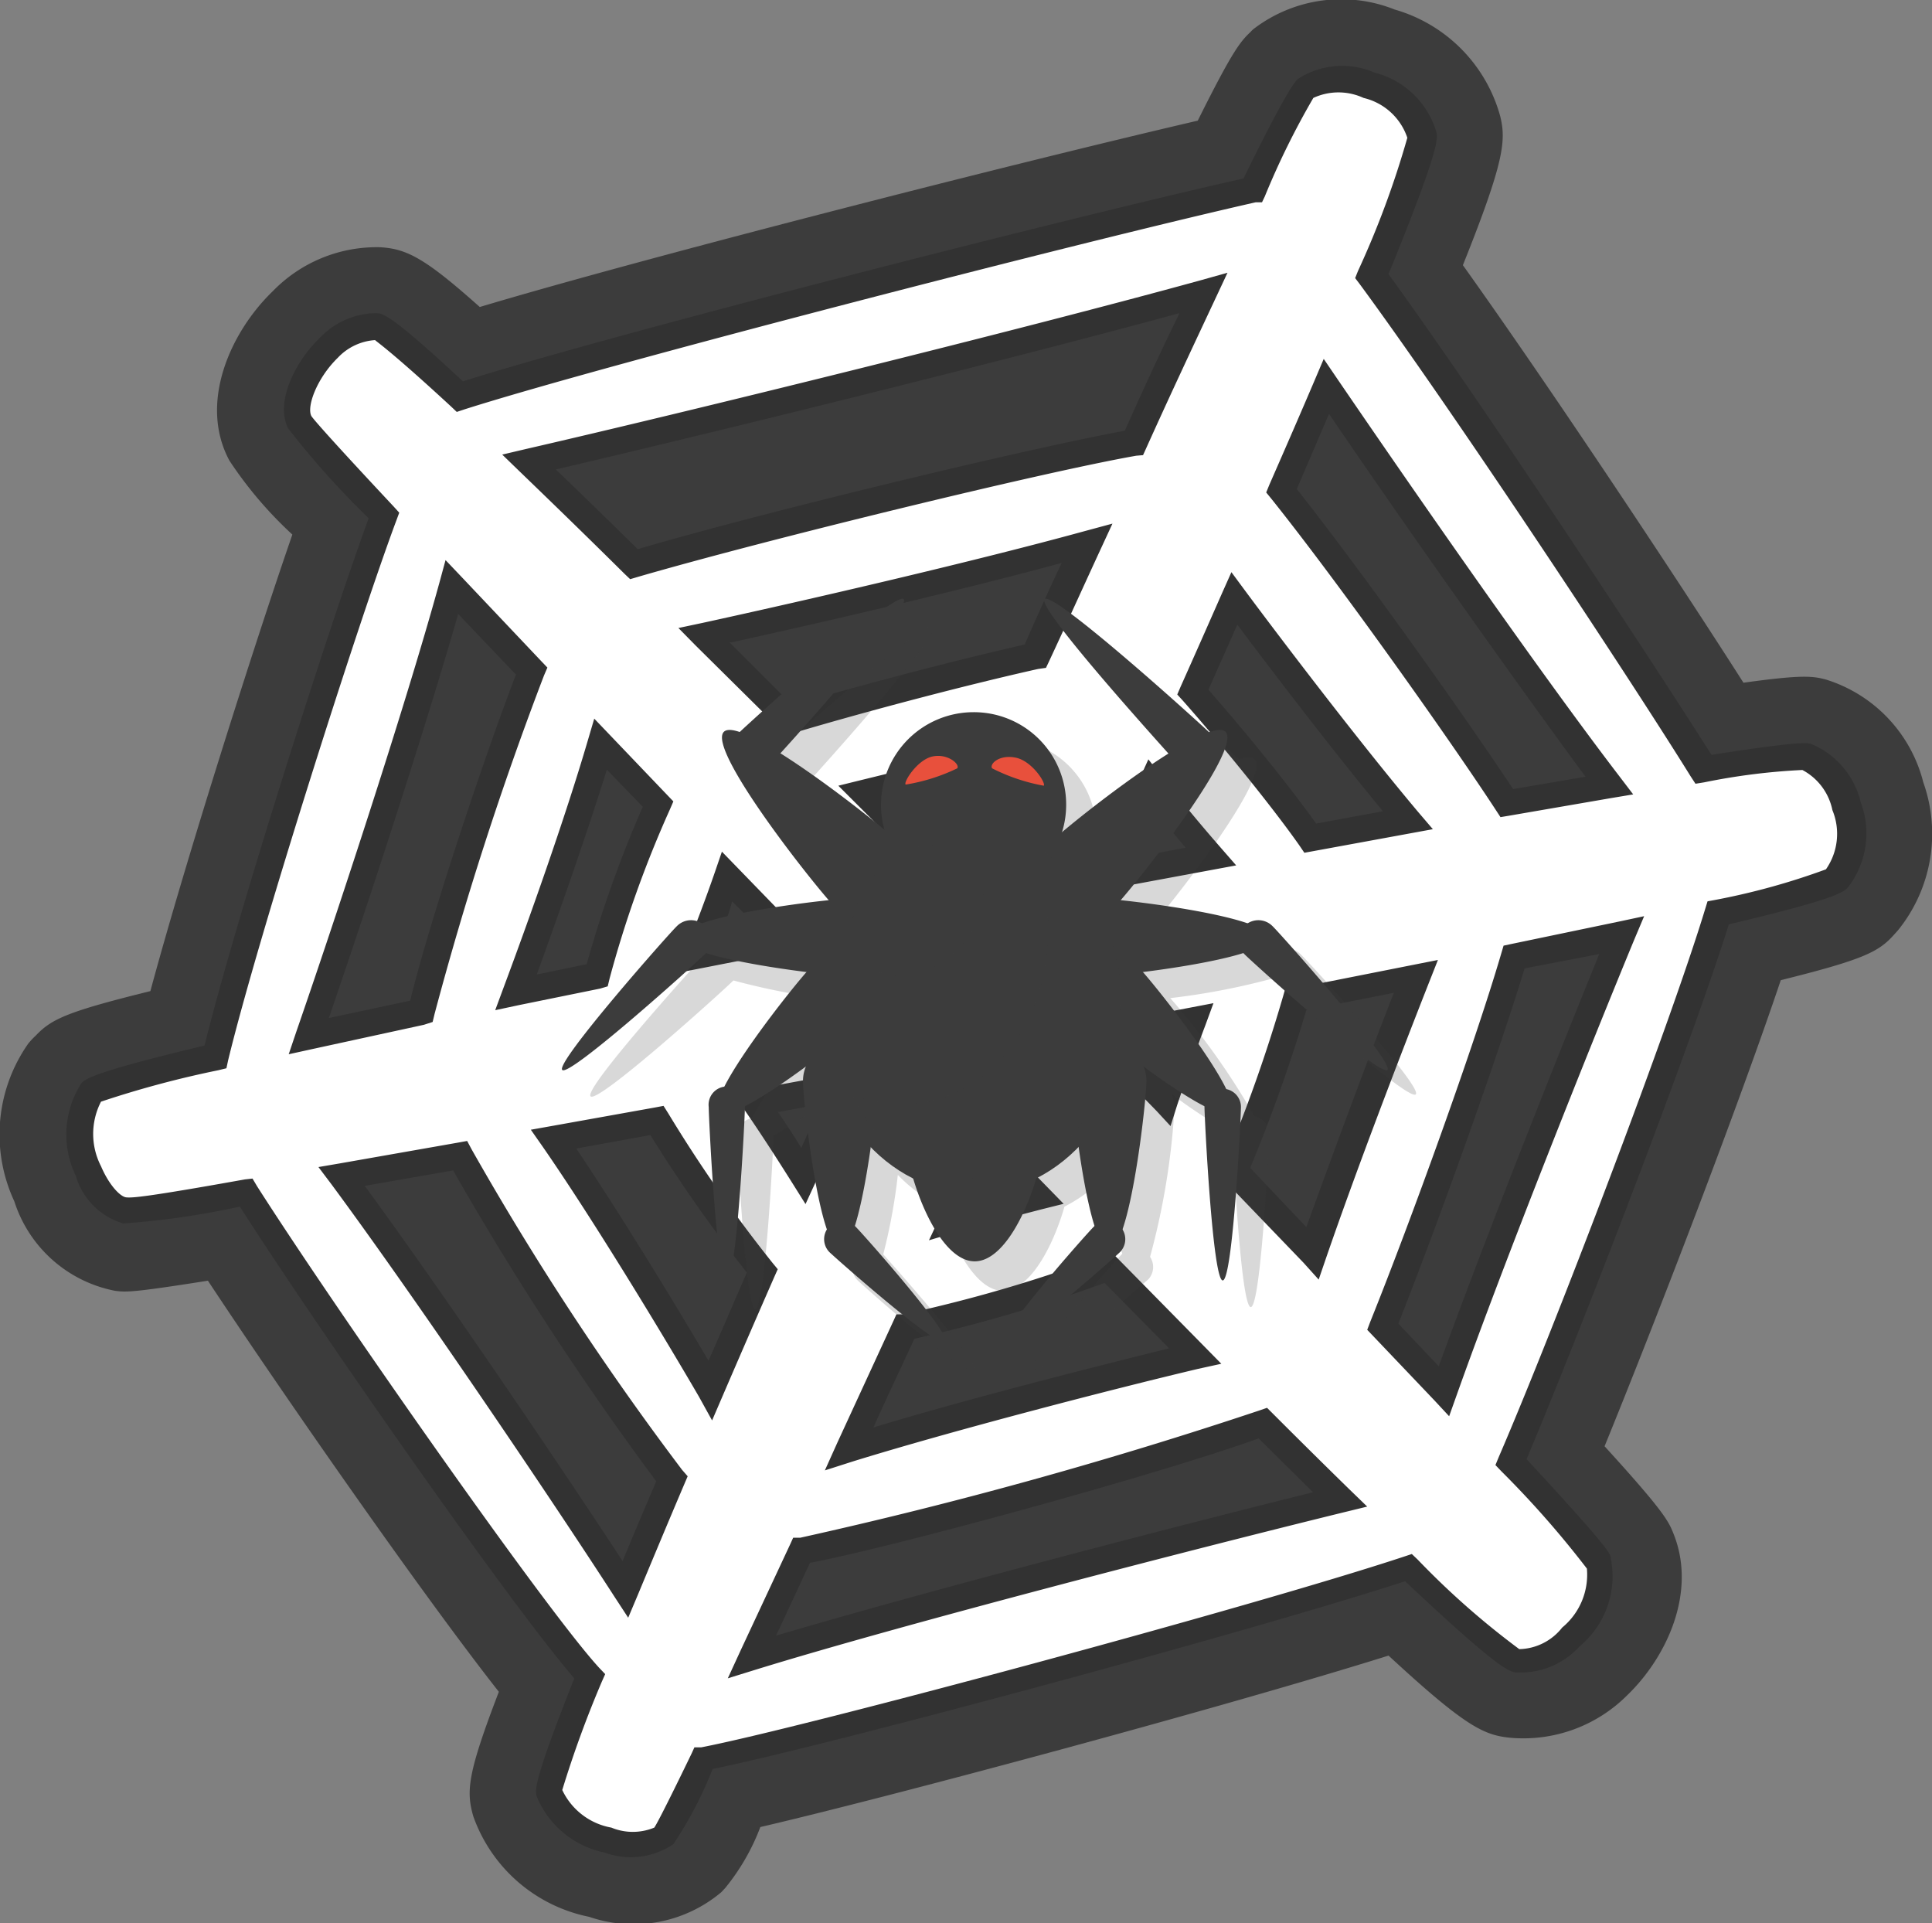 <svg xmlns="http://www.w3.org/2000/svg" viewBox="0 0 68.86 68.54"><rect x="0" y="0" width="68.86" height="68.54" fill="#808080" stroke="none"/><defs><style>.cls-1{isolation:isolate;}.cls-2,.cls-5,.cls-6{fill:#3c3c3c;}.cls-3{fill:#fff;}.cls-4{fill:#323232;}.cls-5{opacity:0.2;mix-blend-mode:multiply;}.cls-6{opacity:0.4;mix-blend-mode:screen;}.cls-7{fill:#e8503c;}</style></defs><title>资源 12</title><g class="cls-1"><g id="图层_2" data-name="图层 2"><g id="Layer_1" data-name="Layer 1"><path class="cls-2" d="M58,60.41c1.41-1.36,2.47-3.66,1.66-5.72-.18-.46-.3-.77-2.47-3.15,1.89-4.63,4.83-12.29,6.28-16.61,2.9-.72,3.47-1,4-1.58l.18-.2a5.47,5.47,0,0,0,.9-5.27,5.16,5.16,0,0,0-3.46-3.66c-.48-.13-.86-.18-2.95.11-2.42-3.79-6.9-10.54-10-14.88C53.63,5.73,53.68,5,53.47,4.14A5.46,5.46,0,0,0,49.71.34a5.14,5.14,0,0,0-5,.67.86.86,0,0,0-.14.13c-.37.35-.65.69-1.88,3.16-6.46,1.5-19.64,4.86-25.59,6.64-1.93-1.72-2.59-2.08-3.57-2.13a5.16,5.16,0,0,0-3.8,1.56c-1.52,1.46-2.66,4-1.55,6.05a14.27,14.27,0,0,0,2.24,2.63C9,23.16,6.57,30.83,5.36,35.32c-3,.74-3.53,1-4.09,1.59A2.5,2.5,0,0,0,1,37.2a5.64,5.64,0,0,0-.49,5.61A4.71,4.71,0,0,0,4.1,46c.39.05.59.07,3.31-.36,2.71,4.1,7.7,11.26,10.37,14.65-1.12,2.92-1.17,3.54-.91,4.44A5.54,5.54,0,0,0,21,68.31a4.86,4.86,0,0,0,4.71-.88l.14-.15a7.76,7.76,0,0,0,1.25-2.17C31.86,64,43.62,60.84,49.49,59c2.77,2.56,3.41,2.84,4.36,2.93A5.23,5.23,0,0,0,58,60.41Z"/><path class="cls-3" d="M23.72,65.35c.09-.1.58-1.08,1.38-2.72,3.41-.66,19.52-5,25.12-6.82,2.15,2,3.58,3.29,3.91,3.32,1.77.17,3.32-2.25,2.87-3.4a38.53,38.53,0,0,0-3.15-3.6c2-4.73,6.16-15.56,7.38-19.59a18.87,18.87,0,0,0,4.28-1.25c1.17-1.35.1-4-1.1-4.32a25.39,25.39,0,0,0-3.67.44c-2.2-3.54-8.48-13-11.82-17.57C50.1,7,50.78,5.11,50.7,4.8c-.41-1.74-3.2-2.42-4.14-1.62a27.24,27.24,0,0,0-1.91,3.59c-6.18,1.37-23.24,5.72-28.25,7.37a15.49,15.49,0,0,0-3-2.49c-1.62-.08-3.22,2.44-2.7,3.43.09.15,1.2,1.37,3,3.3-1.38,3.69-5,15-6,19.3A21.27,21.27,0,0,0,3.23,39c-1,1.28.12,4,1.22,4.19.18,0,1.77-.22,4.33-.65C11.53,46.82,19.08,57.63,21,59.74a20.81,20.81,0,0,0-1.43,4.17C20.05,65.47,23,66.17,23.72,65.35ZM12.19,41.92l4.21-.74C18,44.05,22.45,51.06,24,52.7c-.6,1.41-1.16,2.73-1.66,3.94C20.1,53.24,15.17,45.94,12.19,41.92Zm17.86-3.2c-.48,1.07-.95,2.14-1.41,3.2-.52-.85-1.12-1.77-1.7-2.63Zm-5.18-4.67c.37-.9.75-1.9,1.06-2.82L28,33.42Zm5.94-5.75c1.44-.35,3-.74,4.4-1.12L33.48,31ZM41,28c.7.89,1.44,1.79,2.11,2.56l-3.56.67C40.08,30.11,40.56,29,41,28Zm1.48,8.41c-.36,1-.71,2-1,2.86L39.34,37ZM37,42.64c-1,.24-2,.51-3,.81.4-.87.8-1.74,1.2-2.63ZM25.32,49.53c-1.38-2.37-3.85-6.43-5.59-8.94l3.68-.66a51.77,51.77,0,0,0,3.76,5.34ZM18.39,35.36c.92-2.45,2.21-6.14,3-8.84l2,2.14a40.36,40.36,0,0,0-2.16,6.11Zm6.74-12.75c3.94-.86,9.88-2.23,13.64-3.27l-1.84,4c-2.38.53-6,1.46-8.74,2.29ZM44,21.33c1.8,2.41,4.32,5.68,6.19,7.9l-3.48.63c-.87-1.23-2.64-3.45-4.19-5.2Zm6.49,13.48c-1.1,2.81-2.62,6.8-3.68,9.88L44,41.79a54.45,54.45,0,0,0,2.18-6.13ZM42.6,48.31c-3.32.8-8.87,2.24-12.34,3.32l2-4.34a53.35,53.35,0,0,0,7.23-2.12ZM16.1,20.94c.87.92,1.83,1.93,2.85,3A116.41,116.41,0,0,0,15,36.06l-4,.86C12.43,32.8,14.91,25.25,16.1,20.94ZM42.9,10.43c-.75,1.59-1.59,3.39-2.49,5.34-3.18.56-13.14,2.94-17.81,4.34-1.36-1.34-2.62-2.56-3.74-3.64C24.31,15.2,36.18,12.3,42.9,10.43ZM57.35,28l-3.64.63c-1.59-2.43-5.56-8-8-11.13.57-1.3,1.1-2.54,1.59-3.7C50,17.81,54.55,24.31,57.35,28ZM51.47,49.58l-2.19-2.3C50.72,43.71,53,37.41,54,34.11c1.37-.29,2.66-.55,3.84-.81C56.12,37.39,53.13,44.89,51.47,49.58ZM26.8,59.05l1.77-3.79A162.69,162.69,0,0,0,45,50.72l2.76,2.72C42.39,54.75,32.06,57.44,26.8,59.05Z"/><path class="cls-4" d="M54.08,59.6c-.26,0-.61-.06-4-3.25-5.58,1.82-20.76,5.9-24.68,6.69A14.2,14.2,0,0,1,24,65.72h0a2.71,2.71,0,0,1-2.45.3,3.34,3.34,0,0,1-2.42-2c-.06-.22-.14-.48,1.34-4.21C18.29,57.31,11.4,47.46,8.55,43a28.94,28.94,0,0,1-4.16.6,2.51,2.51,0,0,1-1.69-1.7,3.38,3.38,0,0,1,.21-3.31c.15-.14.4-.38,4.38-1.33,1.1-4.47,4.46-15,5.85-18.79a31.26,31.26,0,0,1-2.86-3.19c-.48-.89.19-2.34,1.11-3.23a2.8,2.8,0,0,1,2-.89c.24,0,.5,0,3.11,2.43C21.78,11.92,38,7.78,44.32,6.36c1.57-3.2,1.82-3.41,1.93-3.54A2.9,2.9,0,0,1,49,2.59a3.09,3.09,0,0,1,2.19,2.1c.06.23.14.57-1.7,5.08C52.78,14.3,58.72,23.3,61,26.9c3.15-.49,3.39-.43,3.55-.39a3,3,0,0,1,1.77,2.08,3.14,3.14,0,0,1-.47,3.05c-.15.15-.41.4-4.23,1.3C60.3,37.15,56.38,47.33,54.41,52c2.86,3.09,3,3.37,3,3.53a3.24,3.24,0,0,1-1.11,3.14A2.83,2.83,0,0,1,54.08,59.6Zm7-27.52a24.73,24.73,0,0,0,4-1.1,2.21,2.21,0,0,0,.23-2.11,2.09,2.09,0,0,0-1.07-1.43,22.83,22.83,0,0,0-3.5.44l-.31.05-.17-.26c-2.14-3.45-8.45-13-11.8-17.55l-.16-.21.1-.25a32.55,32.55,0,0,0,1.76-4.75,2.17,2.17,0,0,0-1.56-1.42,2.13,2.13,0,0,0-1.79,0A28,28,0,0,0,45.08,7l-.1.21-.23,0C38.48,8.63,21.54,13,16.55,14.59l-.27.09-.2-.19c-2.22-2.05-2.7-2.34-2.71-2.37a2,2,0,0,0-1.33.63c-.75.73-1.12,1.75-.94,2.08.06.09.46.58,2.93,3.22l.2.22-.1.27c-1.34,3.58-4.94,14.87-6,19.25l-.06.28-.29.07A35.7,35.7,0,0,0,3.6,39.26a2.51,2.51,0,0,0,0,2.3c.29.68.69,1.09.9,1.11s.66,0,4.23-.64L9,42l.16.27c2.74,4.3,10.3,15.11,12.2,17.17l.21.22-.12.27a38.53,38.53,0,0,0-1.41,3.86,2.4,2.4,0,0,0,1.75,1.34,2,2,0,0,0,1.53,0c.05-.07.28-.47,1.33-2.64l.1-.22.24,0c3.54-.68,19.62-5,25.06-6.8l.27-.09.21.2a28.77,28.77,0,0,0,3.62,3.19A2,2,0,0,0,55.68,58a2.44,2.44,0,0,0,.88-2.1,34.66,34.66,0,0,0-3.05-3.47l-.21-.22.12-.29c2-4.63,6.12-15.45,7.36-19.54l.08-.26ZM47.87,53.9c-5.38,1.32-15.75,4-20.93,5.6l-1,.31.46-1,1.77-3.79.1-.22.25,0a162.82,162.82,0,0,0,16.35-4.53l.29-.1.21.21c1,1,1.89,1.88,2.75,2.72l.61.59Zm-19,1.79-1.21,2.6c5.16-1.53,13.93-3.82,19.14-5.11l-1.94-1.92C41.16,52.59,31.76,55.15,28.89,55.69ZM51.12,49.9l-2.18-2.29-.21-.22.11-.29c1.44-3.58,3.71-9.85,4.67-13.13l.08-.27.28-.06,3.84-.8.89-.19-.35.83c-1.53,3.7-4.61,11.39-6.34,16.26l-.26.73Zm3.22-15.39c-1,3.28-3.1,9.12-4.5,12.66l1.44,1.52C52.92,44.16,55.5,37.69,57,34ZM46.46,45l-2.79-2.9-.23-.23.14-.3a55.18,55.18,0,0,0,2.15-6.06l.08-.28.29,0,4.29-.85.86-.17-.32.81c-1,2.54-2.58,6.65-3.68,9.85l-.25.73Zm.1-9a58.52,58.52,0,0,1-2,5.62l2,2.11c1-2.76,2.2-6,3.12-8.35ZM42.71,48.78c-3,.71-8.69,2.18-12.31,3.3l-1,.32.45-1,2-4.34.1-.22.24,0a51.84,51.84,0,0,0,7.14-2.09l.29-.12.22.22L42.94,48l.59.6ZM32.59,47.71c-.5,1.08-1,2.13-1.46,3.16,3.29-1,7.72-2.12,10.54-2.82l-2.3-2.33A55,55,0,0,1,32.59,47.71ZM57.43,28.44l-3.65.63-.3.05-.17-.26c-1.52-2.33-5.48-7.94-8-11.09l-.18-.22.11-.27c.57-1.3,1.11-2.54,1.6-3.69l.34-.8.49.72c3.12,4.57,7.4,10.7,10.06,14.17l.48.63Zm-11.2-11c2.44,3.09,6.1,8.26,7.7,10.68l2.58-.44C54,24.27,50.26,19,47.37,14.75,47,15.6,46.63,16.48,46.23,17.4Zm-5,22.16L39,37.31l-.62-.63,4.87-.93-.29.79c-.38,1-.72,2-1,2.83l-.24.76Zm-.9-2.28c.35.35.69.71,1,1.06.14-.43.3-.88.47-1.34ZM37.11,43.1c-1,.26-2.07.54-3,.8l-1,.3L35.08,40l2.83,2.9Zm-2.23-.39,1.21-.33-.72-.73ZM21.9,56.9c-2.24-3.47-7.13-10.7-10.09-14.7l-.46-.61.76-.13,4.21-.74.33-.06.16.3a103.49,103.49,0,0,0,7.5,11.42l.2.23-.12.28c-.6,1.41-1.15,2.73-1.65,3.93l-.35.83ZM16.15,41.71,13,42.26c2.79,3.81,6.9,9.87,9.19,13.37.37-.89.77-1.84,1.2-2.84A110,110,0,0,1,16.15,41.71ZM46.49,30.39l-.17-.25c-.91-1.3-2.7-3.52-4.16-5.17l-.2-.22.12-.28c.51-1.14,1-2.25,1.48-3.34l.33-.74.48.65c.86,1.16,3.85,5.13,6.17,7.89l.53.62Zm-3.42-5.81c1.35,1.53,2.93,3.49,3.84,4.77l2.38-.44c-1.9-2.3-4.09-5.18-5.19-6.65ZM24.91,49.77c-1.25-2.15-3.76-6.3-5.57-8.91l-.42-.6.73-.13,3.68-.66.32-.06.17.27A50.42,50.42,0,0,0,27.53,45l.19.23-.12.27c-.64,1.46-1.26,2.89-1.85,4.26l-.37.86Zm-1.73-9.32-2.64.48c1.55,2.31,3.48,5.46,4.71,7.56.45-1,.9-2.07,1.37-3.14A53.22,53.22,0,0,1,23.18,40.45Zm15.6-8.63,2.15-4.76.48.61c.78,1,1.49,1.84,2.1,2.54l.55.63Zm1.61-1.26,1.87-.35c-.35-.41-.72-.86-1.11-1.34ZM28.24,42.16c-.56-.89-1.14-1.79-1.7-2.6l-.41-.6,4.72-.87-.37.82-1.31,3-.46,1Zm-.51-2.53c.28.41.56.84.83,1.28l.69-1.56ZM29.88,28l.81-.2c1.44-.35,3-.74,4.4-1.12l1-.26-.41.91c-.57,1.27-1.15,2.55-1.72,3.84l-.28.63Zm1.85.52,1.61,1.63c.34-.77.68-1.53,1-2.3C33.5,28.12,32.6,28.35,31.73,28.56ZM24.1,34.68l.33-.81c.38-.93.75-1.92,1.05-2.79l.25-.73L29,33.72Zm1.53-1.27,1.46-.29-1-1C26,32.54,25.8,33,25.63,33.41ZM37,23.84c-2.51.56-6.09,1.5-8.71,2.28l-.27.08-.2-.2L24.79,23l-.61-.62.85-.18c3.9-.85,9.8-2.22,13.62-3.27l1-.27-.43.93c-.6,1.3-1.21,2.65-1.84,4l-.1.21Zm-11-.95,2.24,2.24c2.53-.74,5.85-1.61,8.28-2.16.44-1,.89-2,1.32-2.91C34.4,21,29.62,22.11,26.08,22.89ZM21.39,35.23l-2.9.59-.84.18.3-.81c.87-2.33,2.18-6,3-8.8l.23-.78L24,28.56l-.13.3a39.82,39.82,0,0,0-2.14,6l-.07.29Zm.24-7.8c-.74,2.36-1.73,5.19-2.5,7.3l1.78-.37a42.58,42.58,0,0,1,2-5.61ZM40.5,16.24c-3.31.58-13.23,3-17.77,4.32l-.27.08-.2-.19c-1.35-1.34-2.61-2.56-3.73-3.64l-.63-.61.85-.2c5.7-1.31,17.53-4.22,24-6l1-.28-.44.94C42.58,12.22,41.74,14,40.84,16l-.1.22Zm-20.69.49c.91.87,1.88,1.82,2.92,2.84,4.56-1.34,13.88-3.58,17.36-4.22q1-2.25,1.95-4.19C35.65,12.9,25.58,15.38,19.81,16.73Zm-4.7,19.79-4,.87-.82.18.27-.8c1.31-3.78,3.85-11.46,5.1-16l.22-.81.58.61,2.84,3,.21.22-.12.28a120.36,120.36,0,0,0-3.9,12.06l-.07.29Zm1.22-14.64c-1.22,4.26-3.32,10.65-4.61,14.4l2.9-.62c.72-2.95,2.7-8.85,3.77-11.62Z"/><path class="cls-5" d="M46.35,34a.68.68,0,0,0-.85-.08A24.9,24.9,0,0,0,41,33.06c1.09-1.27,4.29-5.41,3.72-6-.1-.1-.3-.08-.56,0-.53-.5-5.55-5-5.85-4.73s3.21,4.19,4.4,5.49a38.32,38.32,0,0,0-3.79,2.79,3.29,3.29,0,1,0-6.28,0,38.07,38.07,0,0,0-3.78-2.79c1.18-1.3,4.66-5.22,4.39-5.49s-5.32,4.23-5.85,4.73c-.26-.08-.46-.1-.56,0-.57.57,2.63,4.71,3.72,6a24.9,24.9,0,0,0-4.54.83.68.68,0,0,0-.85.08c-.26.27-4.39,4.83-4.12,5.1s4.83-3.86,5.09-4.13l0,0a25.22,25.22,0,0,0,3.65.7,25.36,25.36,0,0,0-3,4.21.63.63,0,0,0-.51.62c0,.36.29,6.18.64,6.18s.65-5.82.65-6.18v0A16.89,16.89,0,0,0,29.73,39a1.31,1.31,0,0,0-.11.52,25.86,25.86,0,0,0,.87,5.29.65.65,0,0,0,.07.81c.26.25,3.89,3.47,4.14,3.21s-3-3.88-3.22-4.13c0,0,0,0,0,0A20.27,20.27,0,0,0,32,41.87,5.6,5.6,0,0,0,33.54,43c.42,1.42,1.25,3,2.2,3s1.78-1.54,2.2-3a5.6,5.6,0,0,0,1.5-1.12A20.27,20.27,0,0,0,40,44.68l0,0c-.26.25-3.47,3.88-3.22,4.13s3.88-3,4.14-3.21a.65.65,0,0,0,.07-.81,25.86,25.86,0,0,0,.87-5.29,1.31,1.31,0,0,0-.11-.52,16.89,16.89,0,0,0,2.18,1.42v0c0,.36.29,6.18.65,6.18s.65-5.82.65-6.18a.64.64,0,0,0-.52-.62,25.36,25.36,0,0,0-3-4.21,25,25,0,0,0,3.65-.7l0,0c.26.27,4.83,4.39,5.1,4.13S46.61,34.24,46.35,34Z"/><path class="cls-2" d="M38,28.68a3.3,3.3,0,1,1-3.3-3.3A3.29,3.29,0,0,1,38,28.68Z"/><path class="cls-2" d="M37.23,40.32c0,1.38-1.11,4.63-2.49,4.63s-2.49-3.25-2.49-4.63a2.49,2.49,0,1,1,5,0Z"/><path class="cls-2" d="M32.1,30.07a1.63,1.63,0,1,1-2.3,2.3c-.64-.64-4.63-5.66-4-6.29S31.46,29.44,32.1,30.07Z"/><path class="cls-2" d="M27.44,27.25a.79.79,0,0,1-1.12-1.12c.31-.31,5.58-5.09,5.89-4.78S27.75,26.94,27.44,27.25Z"/><path class="cls-2" d="M30.56,32a1.41,1.41,0,1,1,0,2.81c-.77,0-6.29-.62-6.29-1.4S29.79,32,30.56,32Z"/><path class="cls-2" d="M24.13,33a.69.69,0,1,1,1,1c-.26.27-4.83,4.39-5.09,4.13S23.87,33.24,24.13,33Z"/><path class="cls-2" d="M28.9,34.47a1.33,1.33,0,0,1,1.88,1.89c-.52.52-4.64,3.79-5.16,3.27S28.38,35,28.9,34.47Z"/><path class="cls-2" d="M25.26,39.45a.65.65,0,1,1,1.29,0c0,.36-.29,6.18-.65,6.18S25.26,39.81,25.26,39.45Z"/><path class="cls-2" d="M28.62,38.52a1.33,1.33,0,1,1,2.66,0c0,.74-.59,6-1.33,6S28.62,39.26,28.62,38.52Z"/><path class="cls-2" d="M29.56,44.62a.66.66,0,0,1,0-.92.64.64,0,0,1,.92,0c.26.25,3.47,3.88,3.22,4.13S29.82,44.87,29.56,44.62Z"/><path class="cls-2" d="M38.92,32a1.41,1.41,0,1,0,0,2.81c.77,0,6.29-.62,6.29-1.4S39.69,32,38.92,32Z"/><path class="cls-2" d="M45.35,33a.69.69,0,0,0-1,1c.26.27,4.83,4.39,5.1,4.13S45.61,33.24,45.35,33Z"/><path class="cls-2" d="M40.58,34.47a1.33,1.33,0,0,0-1.88,1.89c.52.52,4.64,3.79,5.16,3.27S41.1,35,40.58,34.47Z"/><path class="cls-2" d="M44.23,39.45a.65.65,0,0,0-1.3,0c0,.36.29,6.18.65,6.18S44.23,39.81,44.23,39.45Z"/><path class="cls-2" d="M40.86,38.52a1.33,1.33,0,1,0-2.66,0c0,.74.59,6,1.33,6S40.86,39.26,40.86,38.52Z"/><path class="cls-2" d="M39.92,44.62a.66.66,0,0,0,0-.92.64.64,0,0,0-.92,0c-.26.25-3.47,3.88-3.22,4.13S39.66,44.87,39.92,44.62Z"/><path class="cls-2" d="M37.39,30.07a1.62,1.62,0,1,0,2.29,2.3c.64-.64,4.63-5.66,4-6.29S38,29.44,37.39,30.07Z"/><path class="cls-2" d="M42,27.25a.8.8,0,1,0,1.13-1.12c-.31-.31-5.59-5.09-5.9-4.78S41.73,26.94,42,27.25Z"/><path class="cls-2" d="M40.41,35.74c0,3.75-2.54,6.78-5.67,6.78s-5.67-3-5.67-6.78S31.61,29,34.74,29,40.41,32,40.41,35.74Z"/><path class="cls-5" d="M36.62,30a7.06,7.06,0,0,1,.74,3.18c0,3.41-2.3,6.17-5.15,6.17A4.42,4.42,0,0,1,30.37,39a5,5,0,0,0,4.41,3c2.84,0,5.15-2.75,5.15-6.16A6.22,6.22,0,0,0,36.62,30Z"/><path class="cls-6" d="M34.11,33.85c-1,1-2.5,1.24-3.27.46s-.57-2.24.46-3.27,2.51-1.25,3.28-.47S35.15,32.81,34.11,33.85Z"/><path class="cls-7" d="M34.12,27.38a6.66,6.66,0,0,1-1.84.58c-.09-.08.41-.88.95-1S34.22,27.23,34.12,27.38Z"/><path class="cls-7" d="M35.36,27.38A6.66,6.66,0,0,0,37.2,28c.09-.08-.41-.88-1-1S35.26,27.23,35.36,27.38Z"/></g></g></g></svg>